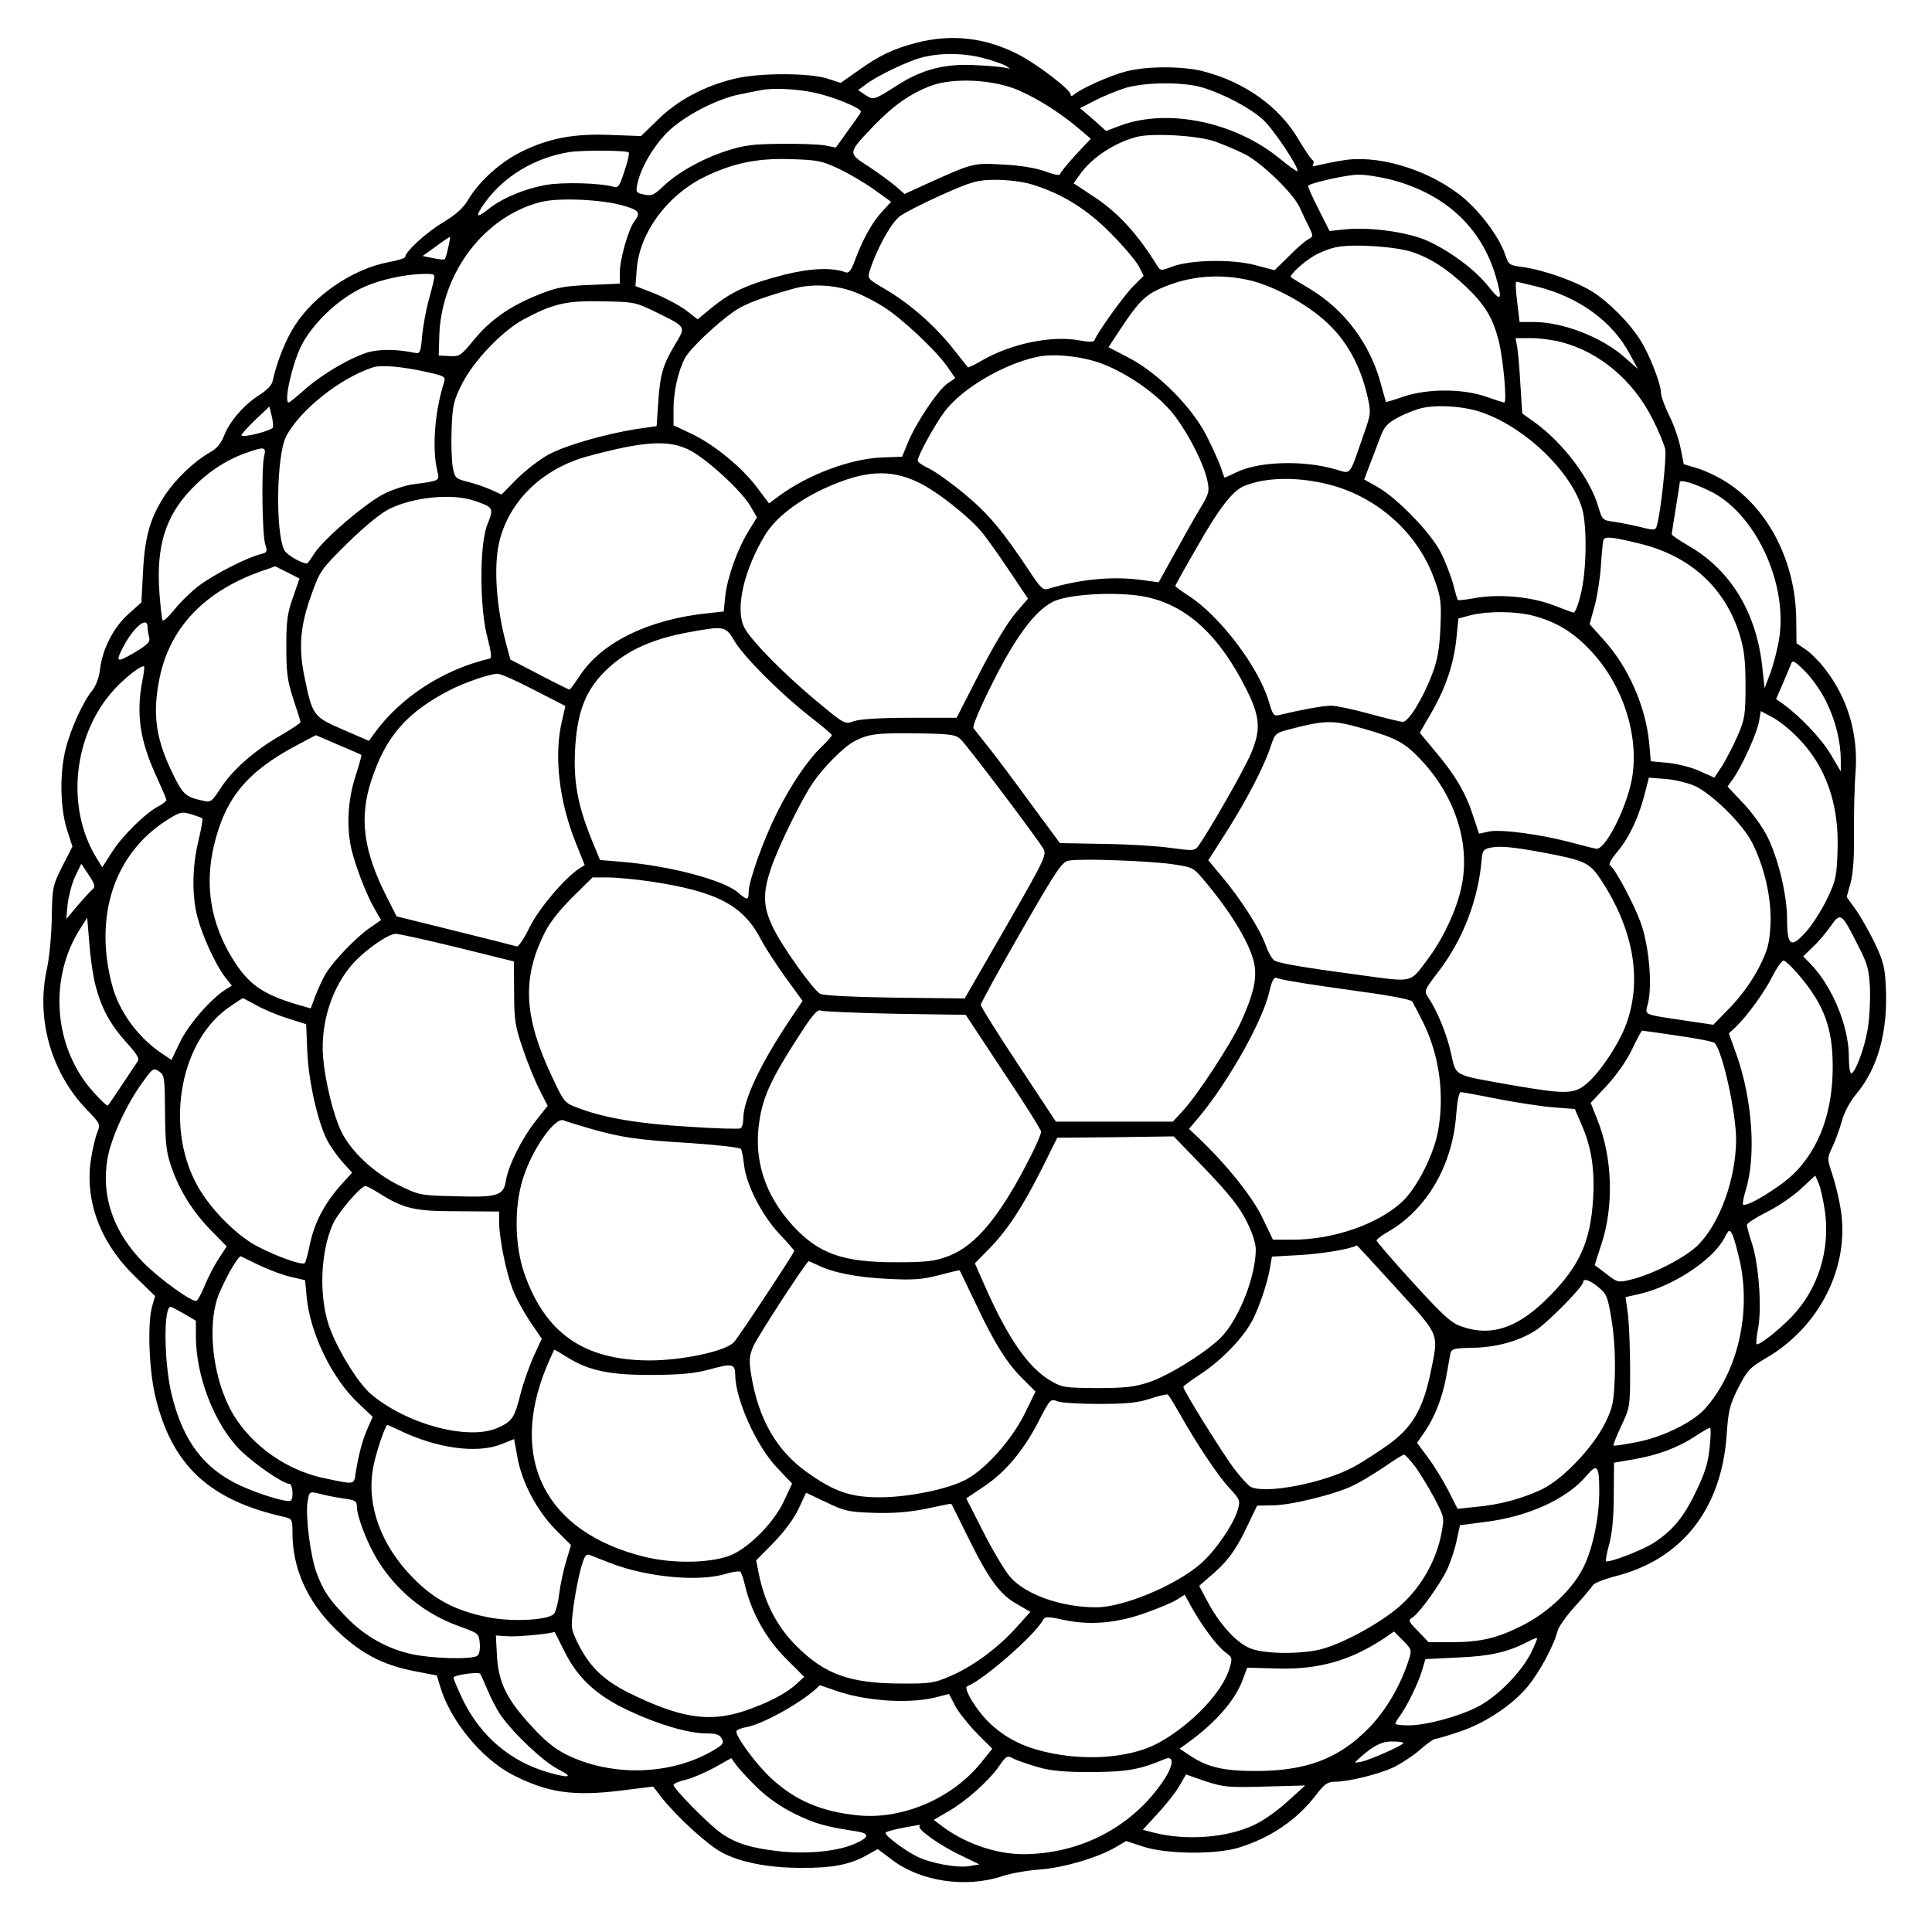 <?xml version="1.0" standalone="no"?>
<!DOCTYPE svg PUBLIC "-//W3C//DTD SVG 20010904//EN"
 "http://www.w3.org/TR/2001/REC-SVG-20010904/DTD/svg10.dtd">
<svg version="1.0" xmlns="http://www.w3.org/2000/svg"
                width="55pt" height="55pt" viewBox="270 0 720 720"
                preserveAspectRatio="xMidYMid meet">
                <g transform="translate(0,720) scale(0.1,-0.1)"
                fill="currentColor" stroke="none">
<path d="M6113 7040 c-84 -22 -137 -47 -219 -106 l-61 -43 -49 16 c-69 22
-258 22 -349 -1 -111 -27 -210 -80 -282 -151 l-64 -62 -112 4 c-137 6 -231
-12 -333 -62 -78 -38 -159 -111 -199 -179 -19 -32 -45 -55 -94 -85 -61 -36
-141 -109 -141 -129 0 -4 -28 -13 -62 -19 -132 -25 -276 -122 -349 -236 -34
-52 -67 -134 -83 -207 -3 -16 -23 -36 -51 -53 -56 -36 -110 -98 -130 -151 -11
-28 -27 -48 -53 -62 -59 -34 -127 -99 -167 -159 -55 -84 -75 -153 -82 -285
l-6 -115 -48 -43 c-56 -50 -97 -130 -106 -205 -4 -33 -15 -62 -29 -80 -33 -40
-80 -141 -99 -217 -23 -90 -21 -218 4 -300 l21 -65 -38 -74 c-36 -72 -37 -78
-39 -190 -1 -64 -9 -150 -18 -191 -42 -187 16 -389 150 -527 48 -50 50 -53 38
-82 -7 -16 -18 -62 -24 -101 -24 -156 35 -312 165 -438 l74 -72 -11 -38 c-18
-63 -12 -236 12 -337 62 -257 202 -387 484 -449 25 -6 27 -10 27 -59 0 -131
54 -253 159 -357 91 -90 176 -135 296 -158 l83 -16 12 -40 c37 -127 154 -269
268 -329 132 -68 227 -82 406 -60 l120 15 34 -44 c60 -74 168 -172 221 -201
68 -37 174 -58 296 -58 115 -1 182 12 243 46 l43 24 52 -39 c107 -82 276 -107
412 -62 33 11 97 22 142 25 88 7 211 43 279 82 l41 24 64 -21 c86 -28 267 -30
354 -4 118 36 218 103 289 196 31 41 44 50 70 50 54 0 168 29 222 55 28 14 72
43 97 65 25 22 50 40 57 40 6 0 46 12 88 26 97 32 200 101 257 171 44 54 97
153 110 206 4 15 33 56 65 91 32 35 62 71 66 78 5 8 40 22 77 32 254 62 403
251 422 531 6 88 11 109 43 173 34 66 43 75 102 110 200 115 314 340 280 554
-6 39 -20 97 -31 130 -20 60 -20 61 -1 102 11 22 27 66 36 98 9 33 31 74 53
100 81 96 119 233 111 398 -3 74 -9 97 -41 165 -21 43 -53 100 -71 125 l-34
47 15 54 c9 36 14 98 12 189 0 74 2 173 6 220 11 144 -29 280 -116 390 -22 28
-54 60 -72 71 l-32 22 -1 91 c-3 212 -102 407 -258 508 -33 21 -83 45 -111 53
l-50 15 -12 60 c-6 32 -25 87 -42 121 -17 34 -31 73 -31 85 0 33 -43 143 -76
195 -41 66 -121 146 -183 184 -64 39 -183 80 -257 90 -49 6 -52 8 -65 47 -23
69 -104 175 -177 228 -126 94 -304 144 -429 122 -38 -6 -79 -15 -92 -18 -16
-5 -22 -4 -17 4 3 6 2 13 -4 17 -5 3 -28 37 -50 74 -71 122 -200 215 -355 255
-76 20 -210 20 -288 0 -59 -15 -166 -63 -194 -86 -8 -7 -13 -7 -13 0 0 17
-121 110 -191 147 -124 65 -253 80 -386 45z m250 -56 c34 -9 73 -22 87 -30 15
-10 17 -13 5 -8 -11 3 -63 9 -116 11 -115 7 -200 -15 -289 -71 -94 -60 -94
-60 -125 -40 l-27 18 24 18 c38 31 155 88 211 103 70 19 156 18 230 -1z m132
-120 c74 -32 163 -89 230 -147 l40 -34 -58 -62 c-31 -34 -57 -66 -57 -71 0 -5
-26 0 -57 12 -37 13 -94 22 -158 25 -110 6 -109 6 -292 -77 l-72 -33 -33 29
c-19 16 -64 49 -100 73 -80 51 -80 49 20 154 74 76 136 119 213 148 84 30 230
23 324 -17z m686 10 c79 -24 178 -76 226 -120 39 -35 137 -183 128 -192 -2 -2
-32 19 -67 48 -166 135 -413 187 -590 123 l-56 -21 -48 43 -49 42 55 28 c30
16 80 36 110 46 72 23 217 25 291 3z m-1448 -19 c74 -15 181 -60 175 -72 -1
-5 -23 -36 -48 -70 l-45 -63 -40 8 c-22 4 -96 7 -165 6 -106 -1 -137 -5 -205
-27 -91 -30 -183 -82 -236 -134 -32 -30 -41 -34 -69 -28 -29 6 -31 9 -25 38
12 60 58 139 111 193 61 61 185 126 274 143 30 6 64 13 75 15 45 9 134 5 198
-9z m1497 -183 c31 -11 80 -32 110 -47 62 -32 177 -143 202 -195 9 -19 24 -52
35 -73 18 -38 18 -38 -2 -49 -11 -6 -44 -34 -72 -63 l-53 -52 -72 19 c-88 23
-238 20 -308 -5 -41 -16 -46 -16 -55 -1 -75 122 -149 203 -240 262 l-74 49 28
39 c45 60 127 113 208 134 60 15 230 5 293 -18z m-2187 -40 c3 -4 -4 -36 -16
-70 -18 -56 -23 -63 -41 -58 -49 14 -186 18 -250 7 -80 -14 -167 -50 -218 -92
-45 -36 -48 -26 -10 27 71 98 185 166 312 187 45 8 219 7 223 -1z m781 -60
c38 -18 98 -53 133 -78 l64 -46 -35 -38 c-37 -41 -71 -102 -101 -183 -13 -35
-22 -46 -33 -42 -50 19 -131 16 -230 -9 -132 -34 -194 -62 -265 -119 l-57 -47
-44 34 c-24 18 -77 46 -116 62 l-72 28 5 63 c10 134 111 272 247 341 107 53
198 73 325 69 100 -3 117 -6 179 -35z m2058 -41 c202 -52 338 -177 392 -360
26 -90 21 -99 -25 -41 -49 63 -143 133 -228 172 -73 33 -215 53 -311 43 l-55
-6 -42 83 c-23 45 -40 84 -38 86 11 11 146 41 186 41 25 1 80 -8 121 -18z
m-1341 -17 c112 -33 209 -92 299 -184 47 -47 93 -102 104 -122 l18 -36 -39
-39 c-34 -34 -135 -174 -144 -201 -3 -7 -21 -7 -54 -1 -101 20 -253 -10 -363
-73 -29 -17 -54 -29 -55 -27 -2 2 -29 37 -61 77 -68 84 -159 163 -250 216 -63
37 -64 38 -54 69 25 79 79 176 110 200 18 14 89 50 158 81 115 51 131 55 201
56 41 0 100 -7 130 -16z m-1523 -79 c65 -18 71 -27 46 -60 -22 -29 -54 -141
-54 -190 l0 -42 -112 -5 c-97 -4 -124 -9 -193 -37 -105 -42 -179 -94 -240
-169 -47 -57 -52 -61 -90 -59 l-40 2 2 70 c6 235 166 448 378 502 65 17 223
10 303 -12z m-648 -159 c-4 -20 -10 -40 -13 -42 -2 -2 -22 -1 -43 4 l-39 8 50
36 c27 20 51 36 52 35 1 -2 -2 -20 -7 -41z m3595 -16 c68 -23 128 -62 199
-129 70 -67 99 -115 121 -200 17 -68 32 -231 21 -231 -4 0 -35 10 -69 22 -86
30 -218 30 -306 0 -35 -12 -65 -21 -66 -20 -1 2 -9 32 -19 68 -40 149 -136
277 -267 355 -35 21 -66 40 -68 42 -8 6 44 55 85 79 23 14 62 29 85 33 62 13
225 2 284 -19z m-3648 -102 c-2 -13 -12 -50 -21 -83 -9 -33 -19 -90 -23 -127
-5 -62 -8 -67 -27 -63 -64 13 -118 14 -163 5 -62 -14 -181 -82 -250 -144 -28
-25 -54 -46 -57 -46 -19 0 11 136 45 208 43 87 144 183 239 224 58 26 152 46
214 47 45 1 48 0 43 -21z m3042 -3 c91 -22 214 -89 288 -159 72 -67 122 -158
148 -268 15 -67 15 -68 -14 -150 -54 -156 -45 -144 -101 -128 -120 36 -288 31
-372 -10 -23 -11 -43 -20 -44 -20 -1 0 -8 17 -14 38 -7 20 -31 73 -53 117 -55
108 -179 233 -289 291 l-77 40 46 70 c62 94 90 123 143 147 108 49 222 59 339
32z m1073 -24 c155 -40 278 -130 342 -251 l30 -55 -49 43 c-86 76 -231 132
-340 132 l-52 0 -9 75 c-5 41 -7 75 -3 75 3 0 40 -9 81 -19z m-2543 -21 c29
-11 77 -36 106 -55 66 -42 189 -157 233 -218 l32 -46 -30 -21 c-36 -26 -115
-144 -146 -218 l-22 -54 -78 -3 c-115 -5 -271 -63 -379 -142 l-39 -29 -43 57
c-55 75 -161 162 -245 202 l-68 32 0 60 c0 65 17 142 43 191 18 34 117 128
183 174 39 27 102 51 224 85 69 19 159 13 229 -15z m-749 -71 c120 -59 117
-54 75 -124 -45 -76 -55 -110 -62 -216 l-6 -87 -76 -11 c-118 -19 -260 -60
-325 -94 -32 -17 -85 -58 -118 -90 l-59 -60 -37 17 c-20 9 -59 23 -87 30 -48
12 -50 14 -58 57 -4 24 -6 88 -4 141 3 84 8 106 36 162 43 88 152 203 233 246
110 59 159 70 293 67 115 -2 123 -3 195 -38z m3379 -114 c142 -37 265 -141
338 -283 23 -45 45 -98 49 -117 5 -30 -17 -238 -32 -286 -4 -15 -10 -16 -57
-4 -29 7 -73 16 -99 20 -46 6 -47 7 -62 58 -31 104 -128 233 -235 312 l-48 34
-7 108 c-3 60 -9 123 -12 141 l-6 32 58 0 c33 0 83 -7 113 -15z m-1713 -80
c90 -34 193 -104 254 -173 55 -62 124 -192 139 -261 9 -42 7 -49 -23 -100 -19
-31 -62 -107 -96 -169 l-62 -112 -52 7 c-113 17 -237 6 -362 -32 -17 -5 -28 6
-68 67 -99 149 -152 213 -239 285 -49 41 -109 84 -133 96 -24 11 -44 25 -44
30 0 19 63 133 100 183 65 86 219 177 345 204 62 14 168 2 241 -25z m-2513
-32 c63 -14 68 -17 62 -37 -35 -110 -45 -245 -26 -328 10 -41 13 -39 -90 -53
-25 -3 -72 -18 -105 -34 -67 -32 -231 -172 -264 -226 -12 -19 -24 -35 -26 -35
-20 0 -75 32 -84 49 -34 65 -30 352 6 424 51 98 201 218 324 258 30 10 111 3
203 -18z m3938 -153 c160 -59 324 -219 365 -355 19 -66 17 -232 -5 -320 -9
-38 -21 -69 -27 -68 -5 1 -40 14 -79 29 -83 31 -202 41 -289 25 -33 -6 -61 -9
-63 -7 -2 1 -10 29 -18 61 -9 32 -30 86 -47 119 -39 74 -163 201 -234 241
l-50 28 21 56 c12 31 30 77 39 102 14 38 25 51 66 73 27 15 69 31 92 36 63 13
165 5 229 -20z m-4514 -53 c-3 -11 -108 -39 -117 -30 -3 2 20 28 49 56 l55 52
8 -33 c5 -19 7 -39 5 -45z m1552 -84 c66 -34 192 -150 227 -208 l25 -43 -30
-49 c-43 -69 -80 -174 -88 -243 l-6 -59 -56 -6 c-220 -22 -396 -107 -478 -230
-20 -30 -38 -55 -41 -55 -2 0 -53 25 -112 56 l-108 56 -15 56 c-37 135 -48
288 -27 380 36 154 161 276 332 322 208 56 299 62 377 23z m-1585 -25 c-10
-47 -7 -287 4 -325 9 -29 8 -32 -16 -38 -53 -13 -177 -77 -231 -118 -30 -23
-71 -63 -92 -90 -21 -26 -40 -43 -43 -39 -3 5 -8 52 -12 104 -12 172 22 283
118 384 60 63 126 107 199 134 76 27 82 26 73 -12z m2437 -95 c69 -32 193
-130 242 -191 16 -20 61 -83 99 -140 l69 -103 -48 -56 c-29 -34 -82 -123 -133
-222 l-85 -166 -175 0 c-112 0 -187 -5 -209 -13 -33 -12 -34 -11 -140 77 -121
101 -242 224 -267 272 -35 68 -3 212 77 345 39 64 120 127 224 175 146 66 240
72 346 22z m1533 -9 c182 -47 333 -184 393 -357 23 -64 25 -83 21 -177 -4 -81
-11 -121 -31 -173 -36 -94 -88 -177 -109 -177 -10 0 -66 14 -125 30 -58 16
-123 30 -142 30 -32 0 -116 -16 -191 -34 -23 -6 -26 -3 -42 51 -38 128 -183
319 -299 393 -27 18 -49 34 -49 36 0 3 35 66 78 140 83 147 135 215 179 233
80 33 200 35 317 5z m1414 -22 c169 -78 294 -339 263 -548 -6 -40 -21 -98 -33
-131 l-22 -58 -8 75 c-21 204 -116 363 -272 454 -36 21 -66 41 -66 45 0 3 7
47 15 96 8 50 15 93 15 98 0 11 48 -2 108 -31z m-4601 -38 c72 -24 74 -27 50
-87 -31 -73 -30 -316 0 -425 13 -50 16 -75 9 -76 -174 -41 -333 -144 -431
-279 l-20 -28 -97 42 c-111 48 -114 52 -144 200 -22 107 -15 189 27 304 31 87
35 93 135 192 66 64 122 110 156 127 91 44 233 58 315 30z m4348 -161 c185
-46 314 -164 368 -338 17 -56 22 -95 22 -190 0 -108 -3 -126 -28 -184 -15 -35
-41 -85 -57 -112 l-31 -47 -54 24 c-29 14 -82 27 -118 31 l-65 6 -6 69 c-14
138 -78 283 -170 384 l-52 58 18 65 c10 36 21 104 24 151 3 47 7 91 10 98 4
14 35 11 139 -15z m-5044 -106 l45 -23 -24 -70 c-21 -58 -25 -87 -25 -184 0
-97 4 -127 26 -195 15 -44 27 -83 27 -86 0 -4 -35 -27 -78 -52 -95 -55 -179
-129 -222 -198 -31 -47 -35 -50 -64 -43 -64 14 -74 23 -110 96 -66 134 -79
227 -51 363 39 186 166 320 375 395 30 10 55 19 55 20 0 0 21 -11 46 -23z
m3174 -87 c164 -24 293 -136 400 -349 51 -102 55 -150 17 -239 -26 -62 -156
-289 -197 -346 -13 -17 -19 -17 -102 -6 -48 7 -161 14 -250 15 l-163 3 -102
138 c-56 77 -126 171 -156 209 -31 39 -59 75 -64 81 -5 7 23 74 73 173 84 168
155 263 222 298 53 27 212 38 322 23z m1470 -75 c86 -23 149 -61 215 -132 120
-128 181 -321 151 -479 -21 -109 -99 -262 -132 -257 -8 1 -48 11 -89 22 -113
31 -269 52 -312 42 l-36 -8 -22 66 c-28 87 -66 151 -139 238 l-60 72 45 78
c54 94 83 184 92 278 l7 70 45 12 c64 16 166 16 235 -2z m-5165 -42 c0 -10 3
-27 6 -39 4 -16 -6 -27 -55 -56 -65 -38 -71 -36 -45 15 40 79 94 124 94 80z
m2186 -50 c34 -59 173 -198 282 -283 45 -35 82 -66 82 -70 0 -3 -16 -22 -36
-41 -54 -51 -116 -143 -168 -247 -51 -102 -106 -255 -106 -296 0 -32 -5 -32
-41 -1 -56 46 -252 98 -429 113 l-84 7 -34 83 c-49 123 -65 209 -59 327 7 130
34 208 95 276 77 85 179 136 330 163 131 24 136 23 168 -31z m4070 -228 c35
-72 54 -148 54 -219 l0 -41 -37 63 c-35 59 -113 141 -176 187 l-28 20 24 55
c13 30 27 64 31 74 6 17 12 15 52 -25 25 -24 61 -75 80 -114z m-6276 75 c-23
-121 -8 -221 51 -349 21 -46 39 -88 39 -92 0 -5 -13 -15 -28 -23 -49 -25 -134
-109 -173 -169 l-38 -59 -21 34 c-117 190 -87 464 68 631 43 46 102 91 109 83
2 -1 -1 -27 -7 -56z m1460 -31 l117 -60 -13 -57 c-30 -127 -11 -296 51 -451
l34 -85 -22 -14 c-54 -36 -150 -149 -184 -219 -20 -41 -41 -72 -47 -70 -6 2
-109 28 -230 58 l-218 54 -38 75 c-87 172 -102 295 -55 435 54 163 133 252
295 335 51 26 146 59 174 59 10 1 71 -26 136 -60z m4710 -178 c105 -107 154
-248 148 -420 -3 -97 -6 -112 -39 -181 -20 -41 -55 -97 -79 -123 -55 -62 -70
-53 -70 47 0 88 -31 219 -71 303 -17 36 -57 92 -91 128 l-60 64 21 29 c33 47
89 170 96 212 l7 40 41 -22 c23 -11 67 -46 97 -77z m-1617 33 c126 -36 155
-53 222 -126 121 -134 174 -306 142 -460 -17 -85 -66 -191 -125 -271 -69 -92
-52 -88 -252 -61 -202 27 -299 43 -320 54 -9 5 -24 31 -34 60 -22 60 -93 171
-163 254 l-50 60 67 105 c77 121 141 245 165 318 17 51 17 51 78 67 129 33
155 33 270 0z m-1503 -39 c22 -20 279 -360 307 -406 15 -24 10 -35 -138 -293
l-154 -267 -260 3 c-146 2 -268 8 -278 14 -27 15 -144 179 -177 249 -37 77
-38 127 -6 221 27 80 116 261 157 319 40 58 114 132 152 152 53 28 86 32 233
30 126 -2 144 -4 164 -22z m-2319 -21 c46 -19 85 -36 86 -38 1 -1 -9 -38 -23
-81 -28 -88 -33 -186 -15 -267 15 -65 57 -174 87 -225 l24 -42 -42 -29 c-52
-36 -136 -124 -165 -172 -11 -19 -28 -56 -38 -82 l-17 -46 -49 14 c-132 39
-185 77 -244 174 -79 130 -102 267 -69 413 41 180 123 280 307 378 40 21 73
39 74 39 1 0 39 -16 84 -36z m5053 -152 c65 -29 181 -143 216 -213 46 -91 73
-210 68 -306 -4 -71 -10 -93 -43 -159 -25 -48 -63 -102 -104 -145 l-66 -68
-95 14 c-176 27 -159 19 -148 68 16 70 3 212 -27 297 -27 74 -96 203 -115 215
-6 4 5 24 25 48 44 51 80 126 103 213 l17 66 61 -5 c33 -2 82 -14 108 -25z
m-5560 -122 c2 -3 -4 -41 -15 -85 -23 -97 -24 -200 -4 -280 19 -73 67 -177
102 -224 l27 -34 -25 -16 c-54 -34 -137 -130 -168 -194 l-32 -67 -43 29 c-86
60 -154 155 -179 252 -67 257 9 487 204 612 49 31 56 33 90 23 21 -6 40 -14
43 -16z m4991 -126 c164 -31 179 -38 224 -107 119 -183 151 -369 92 -532 -26
-73 -100 -185 -150 -225 -45 -38 -78 -38 -271 -5 -230 41 -212 31 -233 122
-16 71 -50 155 -87 210 -13 20 -10 26 39 90 93 120 151 272 163 423 3 30 7 36
33 41 35 7 80 3 190 -17z m-1380 -44 c76 -11 82 -13 115 -52 111 -130 186
-256 196 -330 7 -53 -7 -109 -52 -208 -39 -84 -164 -275 -218 -332 l-35 -38
-218 0 -218 0 -140 212 c-77 116 -140 217 -140 223 0 7 68 130 150 273 137
238 153 261 180 265 46 8 290 -1 380 -13z m-4020 -94 c-7 -6 -32 -33 -56 -61
l-42 -50 5 56 c4 30 16 77 28 103 l23 47 28 -42 c23 -35 25 -45 14 -53z m2080
29 c250 -38 346 -89 413 -220 11 -22 50 -82 86 -133 l67 -92 -39 -58 c-116
-172 -182 -310 -182 -381 0 -16 -4 -32 -10 -36 -5 -3 -91 -1 -192 6 -186 11
-313 32 -411 69 -54 20 -54 20 -100 118 -102 216 -112 358 -34 522 21 46 53
88 107 143 l78 77 58 0 c33 0 104 -7 159 -15z m4496 -232 c40 -77 44 -94 48
-169 1 -46 -2 -114 -9 -151 -12 -72 -47 -163 -61 -163 -5 0 -9 29 -9 64 0 110
-61 259 -141 342 l-29 30 36 35 c20 18 49 53 66 77 37 53 41 50 99 -65z
m-6565 -156 c22 -85 55 -145 115 -212 37 -40 50 -61 43 -69 -5 -7 -31 -46 -58
-87 -27 -41 -51 -76 -54 -79 -2 -3 -25 18 -50 46 -154 166 -174 432 -48 621
l21 33 8 -97 c4 -53 14 -123 23 -156z m1349 142 l210 -52 1 -116 c0 -103 4
-126 32 -208 17 -51 45 -120 62 -153 l31 -61 -45 -57 c-52 -66 -102 -166 -111
-224 -9 -54 -31 -61 -191 -56 -129 3 -132 4 -210 42 -92 46 -178 127 -213 201
-30 64 -59 184 -67 275 -10 128 33 263 114 352 45 49 129 108 157 108 11 0
115 -23 230 -51z m5005 -110 c89 -107 120 -193 120 -334 0 -169 -50 -305 -145
-399 -51 -50 -177 -127 -189 -115 -3 3 2 27 10 54 39 127 25 335 -34 503 l-29
81 25 23 c42 40 109 132 138 191 16 31 34 57 41 57 7 0 35 -27 63 -61z m-1883
-18 c32 -6 141 -22 242 -36 112 -15 188 -30 194 -37 4 -7 24 -45 43 -83 58
-120 78 -265 53 -401 -16 -88 -79 -212 -134 -263 -91 -84 -257 -141 -409 -141
l-72 0 -39 81 c-36 77 -133 198 -238 298 l-36 34 39 46 c110 133 237 359 261
467 8 37 17 53 25 50 7 -3 39 -10 71 -15z m-3872 -87 c26 -15 78 -37 117 -49
l69 -22 4 -99 c4 -108 38 -262 74 -333 12 -23 38 -60 57 -81 l36 -40 -43 -48
c-59 -66 -97 -138 -114 -218 -7 -36 -16 -68 -19 -71 -11 -12 -147 41 -204 78
-77 51 -158 138 -200 217 -119 222 -58 540 127 662 24 17 45 30 46 30 2 0 24
-12 50 -26z m2382 -32 l262 -4 140 -212 c78 -116 141 -217 141 -224 0 -7 -16
-45 -36 -85 -114 -226 -205 -338 -309 -378 -51 -19 -79 -23 -190 -23 -204 -1
-294 31 -392 138 -104 115 -145 246 -123 388 13 90 46 161 140 306 56 88 76
112 89 106 9 -4 134 -9 278 -12z m2917 -82 c71 -10 132 -22 136 -27 30 -32 80
-261 80 -361 -1 -145 -60 -310 -142 -392 -46 -46 -168 -109 -251 -129 -46 -11
-49 -11 -90 21 -23 18 -43 33 -44 33 0 0 10 34 24 75 48 143 43 325 -14 467
l-25 63 60 64 c36 39 74 93 94 135 18 38 35 70 38 70 3 0 63 -8 134 -19z
m-5639 -286 c1 -117 5 -149 24 -204 31 -89 81 -168 149 -237 l57 -58 -29 -44
c-16 -25 -40 -69 -52 -100 -13 -31 -27 -57 -32 -59 -17 -5 -138 82 -198 143
-111 113 -157 246 -134 384 13 80 73 210 136 294 33 46 37 48 57 34 20 -13 21
-23 22 -153z m4970 50 c72 -14 165 -28 207 -31 l77 -6 24 -56 c37 -83 51 -168
44 -279 -10 -164 -53 -257 -179 -379 -108 -104 -203 -134 -310 -97 -39 13 -68
39 -182 164 -75 82 -136 153 -136 157 0 4 19 19 42 32 145 83 242 249 255 439
4 49 10 82 17 82 6 0 70 -12 141 -26z m-3389 -109 c118 -34 177 -43 379 -55
99 -7 183 -16 186 -22 4 -5 9 -33 12 -61 9 -74 65 -183 130 -254 32 -33 57
-63 57 -65 0 -7 -206 -319 -224 -339 -29 -34 -192 -69 -316 -69 -245 1 -389
102 -467 327 -35 104 -37 244 -5 348 33 109 119 232 152 220 8 -4 52 -17 96
-30z m2449 -345 c22 -43 35 -84 35 -107 -1 -97 -57 -245 -122 -319 -48 -54
-199 -150 -276 -175 -54 -18 -91 -22 -194 -22 -119 1 -130 2 -172 27 -81 47
-155 152 -237 334 l-46 104 55 56 c69 71 123 155 196 299 l56 113 217 2 217 3
118 -122 c88 -92 127 -141 153 -193z m2156 36 c20 -144 -25 -288 -121 -390
-50 -53 -127 -113 -134 -105 -2 2 0 29 6 59 14 75 3 231 -21 310 -12 36 -21
70 -21 75 0 6 34 28 76 49 42 21 99 60 127 87 l52 48 13 -30 c7 -16 17 -63 23
-103z m-5391 69 c95 -60 133 -69 297 -69 l153 -1 0 -40 c1 -61 25 -183 50
-248 12 -33 42 -87 66 -123 l43 -63 -29 -63 c-16 -35 -39 -99 -50 -142 -23
-91 -31 -103 -85 -127 -108 -49 -340 13 -473 126 -45 39 -113 146 -149 235
-45 112 -42 286 7 397 18 42 104 143 122 143 4 0 26 -11 48 -25z m5076 -265
c39 -194 -14 -409 -133 -541 -47 -51 -159 -106 -257 -124 -44 -9 -81 -14 -83
-12 -2 2 11 35 29 73 32 68 33 72 33 209 0 77 -4 170 -8 206 l-9 65 53 12
c124 29 270 125 314 206 19 36 20 36 32 13 6 -13 19 -61 29 -107z m-1282 -91
c165 -182 158 -164 127 -316 -28 -133 -67 -201 -153 -264 -38 -27 -97 -66
-132 -85 -111 -61 -331 -103 -385 -75 -10 6 -36 34 -59 64 -41 53 -192 295
-192 308 0 4 29 25 64 48 74 49 151 126 188 191 27 46 62 148 72 211 l6 36
108 6 c82 5 190 23 208 36 1 1 67 -71 148 -160z m-4234 84 c36 -17 88 -36 116
-42 l51 -12 6 -64 c13 -134 94 -302 192 -394 l54 -51 -19 -43 c-19 -42 -34
-99 -45 -169 -6 -42 -2 -41 -120 -16 -151 32 -291 139 -354 271 -64 133 -78
319 -32 422 30 69 71 137 79 133 4 -2 36 -18 72 -35z m2076 3 c57 -29 151 -47
264 -52 94 -5 128 -2 190 14 41 11 76 19 76 18 1 0 28 -58 62 -128 69 -146
116 -221 178 -281 l43 -43 -40 -82 c-49 -98 -144 -205 -217 -245 -66 -36 -215
-67 -324 -67 -108 0 -169 21 -270 93 -115 82 -182 199 -209 366 -8 53 -7 68 9
105 17 38 198 316 206 316 1 0 16 -7 32 -14z m2912 -84 c30 -25 34 -35 48
-122 10 -61 14 -134 12 -206 -4 -101 -7 -118 -36 -177 -46 -92 -156 -208 -235
-247 -74 -35 -158 -58 -249 -66 l-66 -7 -35 69 c-20 38 -53 93 -76 123 l-40
54 29 42 c38 56 65 126 80 206 6 35 13 73 15 84 4 18 12 21 78 22 90 1 176 24
240 65 45 29 177 163 177 180 0 16 26 7 58 -20z m-5272 -98 l44 -26 0 -58 c0
-149 69 -326 163 -422 52 -52 162 -128 186 -128 11 0 16 -52 5 -62 -9 -10
-115 22 -189 56 -137 64 -214 167 -256 342 -28 119 -30 324 -3 324 3 0 25 -12
50 -26z m1431 -164 c80 -49 159 -65 318 -64 109 1 157 6 215 22 79 22 90 19
90 -23 1 -91 79 -264 156 -345 l56 -59 -30 -64 c-35 -76 -120 -165 -190 -199
-69 -33 -219 -38 -333 -9 -365 91 -504 361 -363 705 15 36 29 66 30 66 2 0 24
-13 51 -30z m2279 -208 c62 -110 141 -229 185 -277 41 -44 42 -47 31 -84 -18
-57 -83 -151 -138 -199 -93 -81 -288 -162 -389 -162 -130 0 -265 48 -321 114
-19 22 -64 97 -99 166 l-64 126 67 45 c80 54 148 135 204 245 41 79 43 82 68
72 14 -6 84 -10 155 -10 102 0 143 4 190 19 33 11 63 18 67 16 3 -2 23 -34 44
-71z m-2906 -63 c137 -66 285 -87 376 -52 l50 20 12 -66 c16 -93 71 -198 141
-270 l59 -59 -18 -60 c-10 -33 -22 -88 -26 -122 -4 -34 -13 -67 -20 -75 -23
-23 -157 -30 -246 -12 -119 24 -199 65 -278 146 -120 121 -174 270 -150 408 9
54 46 163 54 163 1 0 22 -10 46 -21z m4883 -46 c-6 -76 -18 -112 -63 -203 -42
-82 -82 -128 -149 -171 -42 -27 -168 -75 -176 -67 -2 2 3 31 12 63 11 40 17
101 17 182 l1 122 70 12 c89 15 167 43 230 85 28 18 53 33 57 33 4 1 4 -25 1
-56z m-1098 -90 c19 -27 51 -79 71 -117 36 -69 37 -70 26 -130 -19 -99 -72
-195 -148 -265 -75 -69 -229 -152 -312 -170 -84 -17 -210 -14 -257 8 -50 22
-111 90 -154 171 l-32 60 31 27 c69 57 103 101 143 185 l42 87 56 1 c69 0 236
41 304 75 28 13 79 45 115 69 36 25 68 45 72 45 4 1 23 -20 43 -46z m685 -90
c0 -96 -23 -209 -57 -280 -39 -82 -130 -170 -228 -220 -95 -48 -157 -63 -268
-63 l-83 0 -39 41 c-35 35 -38 41 -23 50 26 14 108 129 133 184 12 28 28 75
34 106 l12 55 93 12 c162 20 306 86 379 173 39 46 47 38 47 -58z m-4760 -12
c19 -5 56 -12 83 -16 40 -5 47 -9 47 -29 0 -37 37 -133 74 -195 72 -119 180
-207 311 -253 69 -25 70 -26 73 -63 2 -24 -2 -41 -10 -46 -21 -14 -167 -10
-241 6 -90 19 -174 65 -242 134 -68 69 -89 100 -115 169 -23 62 -42 210 -34
264 7 42 6 41 54 29z m2060 -69 c75 -2 131 3 195 16 50 11 90 19 90 18 1 0 29
-57 63 -126 77 -156 118 -212 182 -248 l50 -29 -56 -62 c-68 -75 -161 -143
-246 -179 -56 -24 -75 -27 -178 -26 -192 0 -287 34 -393 141 -72 72 -117 160
-139 267 l-10 51 65 66 c40 41 75 88 93 126 l28 60 76 -36 c69 -33 83 -36 180
-39z m-980 -189 c134 -51 325 -69 426 -38 27 8 51 11 54 7 3 -4 12 -29 18 -57
25 -99 78 -193 151 -266 l68 -68 -26 -24 c-40 -38 -108 -73 -196 -103 -133
-44 -239 -27 -431 67 -97 49 -147 98 -191 186 -26 54 -26 57 -15 142 7 48 19
110 28 140 12 43 18 51 32 46 9 -4 46 -18 82 -32z m2225 -262 c20 -28 48 -59
62 -69 26 -19 26 -21 15 -60 -27 -89 -141 -209 -264 -277 -95 -52 -249 -68
-393 -40 -99 19 -168 51 -231 108 -52 47 -107 137 -89 143 58 22 248 187 281
245 8 15 15 16 79 2 97 -21 200 -12 306 27 46 16 98 38 114 48 l30 19 27 -49
c14 -26 43 -70 63 -97z m-2402 -64 c49 -100 120 -166 240 -222 108 -51 223
-85 289 -85 37 0 50 -4 58 -20 9 -16 4 -22 -33 -44 -157 -92 -376 -98 -544
-16 -45 22 -82 52 -133 108 -92 100 -122 161 -128 261 l-4 76 48 -3 c38 -2
165 10 170 17 1 0 17 -32 37 -72z m3147 -33 c-31 -97 -86 -190 -150 -255 -111
-113 -231 -159 -421 -159 -118 0 -179 14 -242 56 l-41 27 29 21 c105 76 176
157 205 233 l18 48 109 -3 c158 -5 279 30 408 117 l30 21 34 -34 c32 -33 33
-35 21 -72z m455 25 c-37 -72 -123 -160 -195 -198 -70 -37 -194 -71 -262 -71
-26 0 -48 3 -48 6 0 3 8 18 19 32 28 40 67 121 81 168 l12 41 122 6 c119 5
187 20 262 60 16 8 30 14 32 12 2 -2 -9 -27 -23 -56z m-3889 -135 c12 -30 35
-74 50 -96 49 -70 160 -174 215 -202 60 -30 41 -34 -42 -10 -138 41 -246 133
-312 265 -20 42 -37 81 -37 87 0 9 86 22 99 15 2 -2 14 -28 27 -59z m1297 -4
c110 -39 267 -50 368 -27 l56 14 23 -45 c13 -24 50 -70 81 -102 l57 -57 -38
-47 c-107 -137 -297 -219 -465 -201 -135 14 -231 55 -320 137 -58 53 -139 164
-130 178 3 4 20 11 39 14 66 13 222 102 271 156 1 0 26 -9 58 -20z m2117 -196
c0 -7 -119 -61 -155 -69 -16 -4 -28 -4 -25 -2 60 57 95 77 136 77 24 0 44 -2
44 -6z m-1360 -90 c48 -14 100 -18 200 -18 131 1 177 9 272 49 34 14 32 -24
-5 -79 -115 -173 -309 -275 -523 -276 -105 0 -224 42 -312 111 l-22 17 55 32
c66 38 151 114 189 169 27 39 29 40 55 26 15 -7 56 -21 91 -31z m-1048 -76
c38 -37 88 -72 141 -98 74 -36 111 -47 230 -65 49 -8 47 -22 -7 -46 -63 -28
-173 -39 -275 -29 -109 12 -167 29 -223 68 -44 30 -178 166 -178 180 0 5 21
14 48 20 26 7 74 28 107 46 l60 34 19 -26 c11 -15 46 -53 78 -84z m1892 4
l150 4 -64 -58 c-34 -32 -90 -72 -124 -88 -101 -49 -256 -61 -379 -29 l-38 10
55 60 c31 33 67 79 81 103 l25 43 72 -25 c68 -22 84 -24 222 -20z m-1287 -148
c-10 -10 76 -72 153 -108 l70 -34 -35 -6 c-45 -9 -148 10 -199 36 -46 23 -116
76 -116 87 0 6 46 17 124 30 5 0 6 -2 3 -5z"/>
</g>
</svg>
